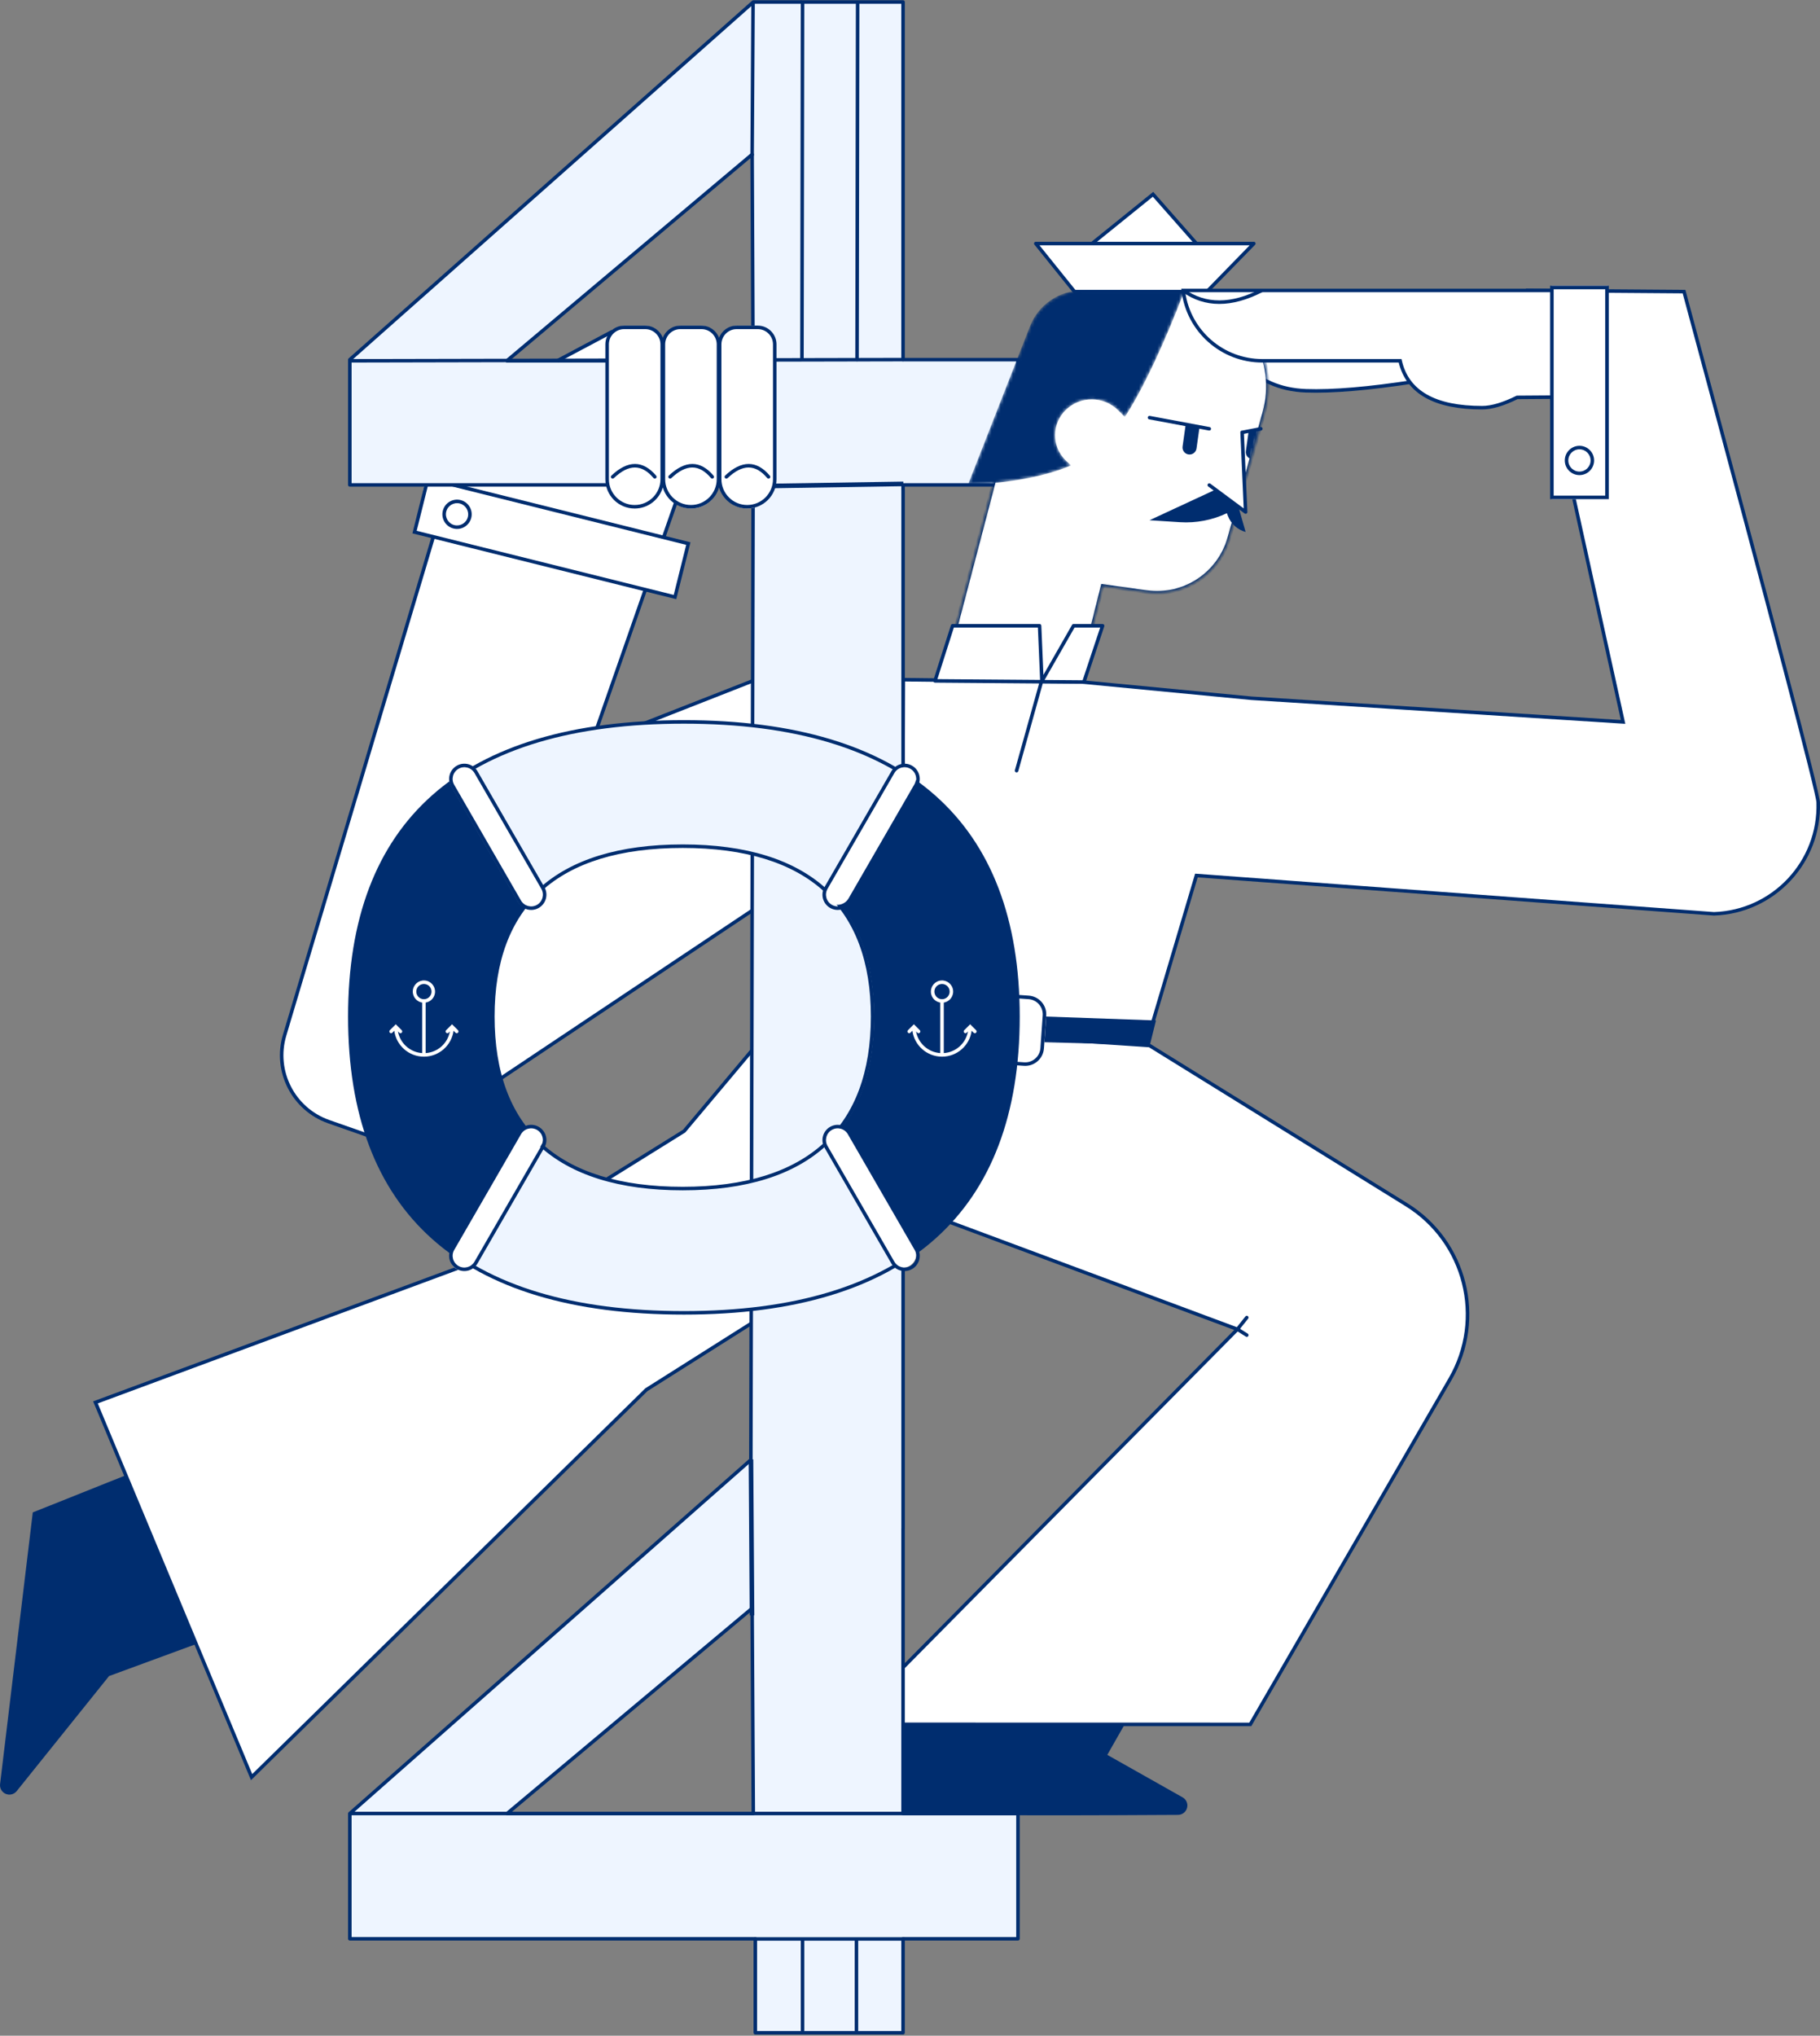 <svg width="592" height="662" viewBox="0 0 592 662" fill="none" xmlns="http://www.w3.org/2000/svg">
<rect x="0" y="0" width="592" height="662" fill="#808080" stroke="none"/>
<path fill-rule="evenodd" clip-rule="evenodd" d="M285.849 556.563L372.761 548.556L360.178 570.67L384.669 584.483C385.622 585.021 386.214 586.028 386.221 587.122C386.231 588.806 384.873 590.18 383.189 590.19C355.241 590.359 334.668 590.379 321.47 590.251C306.528 590.106 294.185 589.824 284.44 589.406L285.849 556.563ZM41.427 479.544L64.303 534.449L35.476 545.044L5.429 582.458C4.769 583.279 3.732 583.702 2.686 583.576C1.013 583.375 -0.179 581.855 0.022 580.183L10.661 491.827L41.427 479.544Z" fill="#002D6F"/>
<path fill-rule="evenodd" clip-rule="evenodd" d="M373.986 340.376L457.575 392.148C476.853 404.088 483.15 429.188 471.79 448.814L406.776 561.138L275.535 561.11L402.582 432.646L301.161 394.899L210.335 452.309L81.924 578.296L31.133 456.43L153.986 410.913L222.617 368.21L252.738 332.369L373.986 340.376Z" fill="white"/>
<path d="M402.584 432.993L276.821 560.158L406.363 560.185L471.212 448.147C482.417 428.788 476.206 404.03 457.191 392.253L373.723 340.556L252.906 332.578L222.913 368.266L154.205 411.018L154.102 411.069L31.807 456.379L82.043 576.915L209.852 451.52L209.947 451.444L301.012 393.884L402.311 431.585L405.102 428.095C405.3 427.849 405.66 427.809 405.906 428.006C406.153 428.203 406.193 428.563 405.996 428.81L403.439 432.005L403.528 432.038L403.408 432.159L405.852 433.687C406.12 433.854 406.201 434.207 406.034 434.475C405.867 434.743 405.514 434.824 405.246 434.657L402.584 432.993ZM222.154 367.391L222.096 367.461L222.232 367.343L222.154 367.391ZM222.154 367.391L252.404 331.398L374.083 339.434L457.793 391.281C477.334 403.383 483.717 428.826 472.202 448.72L407.023 561.329L274.082 561.301L401.47 432.493L301.144 395.153L210.609 452.379L81.638 578.915L30.293 455.72L153.65 410.016L222.154 367.391ZM153.65 410.016L153.601 410.047L153.704 409.996L153.65 410.016Z" fill="#002D6F"/>
<path fill-rule="evenodd" clip-rule="evenodd" d="M293.453 221.035L350.713 221.7L406.643 227.064L527.56 234.761L496.676 94.45L547.387 94.831C576.368 202.242 590.915 257.61 591.026 260.934C591.675 280.296 576.504 296.518 557.142 297.167L388.774 284.709L373.141 337.326L297.266 333.895L293.453 221.035Z" fill="white"/>
<path d="M373.941 337.936L292.883 330.988L293.268 220.456L293.844 220.463L351.152 221.13L407.065 226.493L527.223 234.142L496.348 93.872L548.211 94.262L548.324 94.682C577.399 202.441 591.868 257.516 591.982 260.915C592.641 280.593 577.224 297.079 557.485 297.737L389.575 285.313L373.941 337.936ZM294.03 329.938L373.11 336.716L388.741 284.105L389.201 284.139L557.508 296.595C576.554 295.957 591.477 280 590.839 260.953C590.73 257.708 576.145 202.189 547.333 95.399L497.774 95.027L528.667 235.38L527.909 235.332L406.974 227.633L351.091 222.272L294.408 221.614L294.03 329.938Z" fill="#002D6F"/>
<path fill-rule="evenodd" clip-rule="evenodd" d="M336.918 338.851L374.02 339.851L376.006 331.844L336.918 330.463V338.851Z" fill="#002D6F"/>
<path fill-rule="evenodd" clip-rule="evenodd" d="M145.898 156.98L92.277 336.628C88.784 348.331 95.1 360.714 106.624 364.758L129.503 372.785L245.413 295.385L245.493 221.035L192.033 242.006L221.773 156.98L201.184 107.413L179.451 118.089L145.898 156.98Z" fill="white"/>
<path d="M222.882 156.408H145.775L92.032 336.464C88.451 348.46 94.925 361.153 106.737 365.297L129.886 373.42L246.287 295.691L246.368 220.196L193.287 241.018L222.882 156.408ZM146.627 157.552H221.27L191.385 242.993L245.223 221.874L245.144 295.079L129.726 372.151L107.116 364.218C95.88 360.276 89.722 348.202 93.128 336.792L146.627 157.552Z" fill="#002D6F"/>
<path fill-rule="evenodd" clip-rule="evenodd" d="M224.06 176.806L219.908 194.589L134.84 172.993L138.69 154.692L224.06 176.806Z" fill="white"/>
<path d="M224.59 176.351L219.978 194.849L134.148 173.449L138.76 154.951L224.59 176.351ZM223.203 177.184L139.593 156.338L135.535 172.616L219.145 193.462L223.203 177.184Z" fill="#002D6F"/>
<path d="M144.039 166.091C143.403 168.645 144.957 171.232 147.511 171.868C150.065 172.505 152.652 170.951 153.288 168.397C153.925 165.843 152.371 163.256 149.817 162.619C147.263 161.983 144.676 163.537 144.039 166.091ZM145.149 166.368C145.633 164.427 147.599 163.245 149.54 163.729C151.481 164.213 152.662 166.179 152.179 168.12C151.695 170.061 149.729 171.242 147.788 170.758C145.847 170.275 144.665 168.309 145.149 166.368Z" fill="#002D6F"/>
<path d="M334.651 323.945L319.437 322.881C316.076 322.646 313.161 325.18 312.926 328.541L312.181 339.191C311.946 342.552 314.48 345.468 317.841 345.703L333.056 346.766C336.417 347.001 339.332 344.467 339.567 341.106L340.311 330.456C340.546 327.095 338.012 324.18 334.651 323.945Z" fill="white"/>
<path d="M319.433 322.715L334.647 323.778C338.008 324.014 340.543 326.929 340.308 330.29L339.563 340.94C339.328 344.301 336.413 346.835 333.052 346.6L317.837 345.536C314.476 345.301 311.942 342.386 312.177 339.025L312.922 328.375C313.157 325.014 316.072 322.48 319.433 322.715ZM319.354 323.856C316.623 323.665 314.254 325.724 314.063 328.455L313.318 339.104C313.127 341.835 315.186 344.204 317.917 344.395L333.131 345.459C335.862 345.65 338.231 343.591 338.422 340.86L339.166 330.21C339.357 327.479 337.298 325.111 334.568 324.92L319.354 323.856Z" fill="#002D6F"/>
<path fill-rule="evenodd" clip-rule="evenodd" d="M243.938 474.717L244.661 159.268H245.382V157.695H113.488V116.961L244.73 0.654H293.44V116.961H330.819V157.695H293.44V159.268H293.453V497.083H293.44V589.75H330.819V630.484H293.44V661.035H245.382V630.484H113.488V589.75L243.938 474.717ZM164.66 589.735H244.73L244.348 523.011L164.66 589.735ZM164.58 117.327H244.649L244.348 50.221L164.58 117.327Z" fill="#EEF5FF"/>
<path d="M243.669 474.458L244.392 159.266C244.392 158.951 244.648 158.696 244.964 158.696H245.112V158.266H113.791C113.475 158.266 113.219 158.01 113.219 157.694V116.96C113.219 116.797 113.289 116.641 113.411 116.532L244.653 0.226C244.757 0.133 244.892 0.082 245.032 0.082H293.743C294.059 0.082 294.315 0.338 294.315 0.654V116.389H331.121C331.437 116.389 331.693 116.645 331.693 116.96V157.694C331.693 158.01 331.437 158.266 331.121 158.266H294.315V159.145C294.323 159.185 294.328 159.225 294.328 159.267V497.083C294.328 497.125 294.323 497.166 294.315 497.206V589.178H331.121C331.437 589.178 331.693 589.434 331.693 589.75V630.484C331.693 630.8 331.437 631.056 331.121 631.056H294.315V661.035C294.315 661.35 294.059 661.606 293.743 661.606H245.684C245.368 661.606 245.112 661.35 245.112 661.035V631.056H113.791C113.475 631.056 113.219 630.8 113.219 630.484V589.75C113.219 589.586 113.289 589.43 113.412 589.321L243.669 474.458ZM245.112 158.696H245.684L245.112 159.267V158.696ZM244.812 474.718C244.812 474.882 244.741 475.038 244.619 475.146L114.363 590.008V629.912H245.684C246 629.912 246.256 630.168 246.256 630.484V660.463H293.171V630.484C293.171 630.168 293.427 629.912 293.743 629.912H330.549V590.322H293.743C293.427 590.322 293.171 590.066 293.171 589.75V497.083C293.171 497.041 293.175 497 293.184 496.961V159.39C293.175 159.35 293.171 159.309 293.171 159.267V157.694C293.171 157.379 293.427 157.122 293.743 157.122H330.549V117.532H293.743C293.427 117.532 293.171 117.276 293.171 116.96V1.226H245.249L114.363 117.218V157.122H245.684C246 157.122 246.256 157.379 246.256 157.694V159.267C246.256 159.583 246 159.839 245.684 159.839H245.534L244.812 474.718ZM164.963 590.307C164.428 590.307 164.186 589.639 164.596 589.296L244.283 522.572C244.655 522.261 245.22 522.523 245.223 523.007L245.604 589.732C245.606 590.049 245.349 590.307 245.032 590.307H164.963ZM244.457 589.163L244.086 524.229L166.537 589.163H244.457ZM164.882 117.898C164.349 117.898 164.106 117.232 164.514 116.889L244.282 49.783C244.654 49.471 245.22 49.733 245.223 50.218L245.524 117.324C245.525 117.641 245.269 117.898 244.952 117.898H164.882ZM244.377 116.755L244.084 51.445L166.451 116.755H244.377Z" fill="#002D6F"/>
<path d="M222.154 426.927C148.473 426.927 113.488 392.764 113.488 330.577C113.488 268.657 148.473 234.761 222.154 234.761C295.569 234.761 330.819 268.924 330.819 330.577C330.819 392.498 295.569 426.927 222.154 426.927ZM221.772 386.511C264.204 386.511 283.54 365.47 283.54 330.578C283.54 295.952 264.204 275.177 221.772 275.177C179.341 275.177 160.005 295.686 160.005 330.578C160.005 365.736 179.341 386.511 221.772 386.511Z" fill="#EEF5FF"/>
<path d="M222.456 427.499C149.78 427.499 113.219 394.282 113.219 330.578C113.219 267.175 149.749 234.189 222.456 234.189C294.887 234.189 331.693 267.431 331.693 330.578C331.693 394.025 294.857 427.499 222.456 427.499ZM222.456 426.356C294.248 426.356 330.549 393.368 330.549 330.578C330.549 268.091 294.28 235.333 222.456 235.333C150.356 235.333 114.363 267.834 114.363 330.578C114.363 393.625 150.388 426.356 222.456 426.356ZM222.075 387.084C180.649 387.084 159.735 367.303 159.735 330.578C159.735 294.156 180.623 274.605 222.075 274.605C263.423 274.605 284.414 294.321 284.414 330.578C284.414 367.138 263.399 387.084 222.075 387.084ZM222.075 385.94C262.78 385.94 283.271 366.492 283.271 330.578C283.271 294.97 262.807 275.749 222.075 275.749C181.239 275.749 160.879 294.805 160.879 330.578C160.879 366.657 181.267 385.94 222.075 385.94Z" fill="#002D6F"/>
<path d="M151.703 410.531C125.964 394.666 113.488 367.584 113.488 330.577C113.488 293.392 126.194 266.313 152.416 250.613L174.942 289.826C164.828 299.313 160.005 313.152 160.005 330.578C160.005 347.563 164.517 361.191 173.967 370.742L151.703 410.531ZM292.604 410.531L270.341 370.742C279.79 361.191 284.303 347.563 284.303 330.578C284.303 313.152 279.48 299.313 269.365 289.826L291.892 250.613C318.113 266.313 330.819 293.392 330.819 330.577C330.819 367.584 318.343 394.666 292.604 410.531Z" fill="#002D6F"/>
<path d="M147.526 335.19C146.892 339.947 142.819 343.617 137.888 343.617C132.958 343.617 128.885 339.947 128.251 335.19L127.617 335.824C127.394 336.047 127.031 336.047 126.808 335.824C126.585 335.601 126.585 335.239 126.808 335.015L128.738 333.086L130.667 335.015C130.891 335.239 130.891 335.601 130.667 335.824C130.444 336.047 130.082 336.047 129.858 335.824L129.443 335.408C130.125 339.242 133.353 342.194 137.317 342.455V326.033C137.195 326.014 137.073 325.987 136.951 325.955C135.019 325.437 133.872 323.451 134.39 321.519C134.907 319.586 136.894 318.44 138.826 318.957C140.758 319.475 141.905 321.461 141.387 323.394C141.006 324.817 139.827 325.814 138.46 326.034V342.455C142.424 342.194 145.652 339.242 146.334 335.408L145.918 335.824C145.695 336.047 145.333 336.047 145.11 335.824C144.886 335.601 144.886 335.239 145.11 335.015L147.039 333.086L148.969 335.015C149.192 335.239 149.192 335.601 148.969 335.824C148.745 336.047 148.383 336.047 148.16 335.824L147.526 335.19ZM137.247 324.85C138.569 325.204 139.928 324.42 140.282 323.098C140.637 321.775 139.852 320.416 138.53 320.062C137.208 319.708 135.849 320.493 135.495 321.815C135.14 323.137 135.925 324.496 137.247 324.85Z" fill="white"/>
<path d="M306.988 342.455V326.033C307.11 326.014 307.232 325.987 307.354 325.955C309.286 325.437 310.433 323.451 309.915 321.519C309.397 319.586 307.411 318.44 305.479 318.957C303.546 319.475 302.4 321.461 302.917 323.394C303.299 324.817 304.477 325.814 305.844 326.034V342.455C301.881 342.194 298.653 339.242 297.971 335.408L298.386 335.824C298.61 336.047 298.972 336.047 299.195 335.824C299.418 335.601 299.418 335.239 299.195 335.015L297.265 333.086L295.336 335.015C295.113 335.239 295.113 335.601 295.336 335.824C295.559 336.047 295.921 336.047 296.145 335.824L296.779 335.19C297.412 339.947 301.486 343.617 306.416 343.617C311.347 343.617 315.42 339.947 316.053 335.19L316.688 335.824C316.911 336.047 317.273 336.047 317.497 335.824C317.72 335.601 317.72 335.239 317.497 335.015L315.567 333.086L313.637 335.015C313.414 335.239 313.414 335.601 313.637 335.824C313.861 336.047 314.223 336.047 314.446 335.824L314.862 335.408C314.179 339.242 310.951 342.194 306.988 342.455ZM307.058 324.85C305.736 325.204 304.377 324.42 304.022 323.098C303.668 321.775 304.453 320.416 305.775 320.062C307.097 319.708 308.456 320.493 308.81 321.815C309.164 323.137 308.38 324.496 307.058 324.85Z" fill="white"/>
<path fill-rule="evenodd" clip-rule="evenodd" d="M454.353 107.413L403.701 117.124C409.236 123.241 416.308 126.455 424.916 126.767C433.525 127.078 445.3 126.084 460.24 123.785L454.353 107.413Z" fill="white"/>
<path d="M441.92 108.294L441.639 107.185L402.5 117.114L403.137 117.818C408.777 124.052 415.994 127.332 424.756 127.649C433.406 127.962 445.214 126.965 460.187 124.661L460.013 123.531C445.105 125.824 433.364 126.816 424.797 126.506C416.676 126.212 409.967 123.297 404.638 117.751L441.92 108.294Z" fill="#002D6F"/>
<mask id="mask0_1087_39502" style="mask-type:alpha" maskUnits="userSpaceOnUse" x="306" y="94" width="107" height="128">
<path d="M351.024 221.035L358.65 190.532L372.969 192.534C385.073 194.226 396.563 186.702 399.85 174.93L411.245 134.123C415.889 117.492 406.172 100.245 389.541 95.601C386.803 94.837 383.974 94.449 381.132 94.449H355.475C346.114 94.449 337.931 100.764 335.558 109.819L306.414 221.035H351.024Z" fill="white"/>
</mask>
<g mask="url(#mask0_1087_39502)">
<path d="M351.024 221.035L358.65 190.533L372.969 192.534C385.073 194.226 396.563 186.702 399.85 174.93L411.245 134.124C415.889 117.493 406.172 100.246 389.541 95.602C386.803 94.837 383.974 94.45 381.132 94.45H355.475C346.114 94.45 337.931 100.764 335.558 109.82L306.414 221.035H351.024Z" fill="white"/>
<mask id="mask1_1087_39502" style="mask-type:alpha" maskUnits="userSpaceOnUse" x="306" y="94" width="107" height="128">
<path d="M351.02 221.035L358.646 190.532L372.965 192.534C385.07 194.226 396.559 186.702 399.846 174.93L411.241 134.123C415.885 117.492 406.168 100.245 389.537 95.601C386.799 94.837 383.97 94.449 381.128 94.449H355.471C346.11 94.449 337.927 100.764 335.554 109.819L306.41 221.035H351.02Z" fill="white"/>
</mask>
<g mask="url(#mask1_1087_39502)">
<path d="M351.02 221.035L358.646 190.532L372.965 192.534C385.07 194.226 396.559 186.702 399.846 174.93L411.241 134.123C415.885 117.492 406.168 100.245 389.537 95.601C386.799 94.837 383.97 94.449 381.128 94.449H355.471C346.11 94.449 337.927 100.764 335.554 109.819L306.41 221.035H351.02Z" fill="white"/>
<path fill-rule="evenodd" clip-rule="evenodd" d="M406.204 139.929L410.121 139.44L409.609 147.345C409.534 148.514 408.524 149.401 407.355 149.325C407.302 149.322 407.249 149.317 407.196 149.309C405.945 149.133 405.073 147.977 405.249 146.725L406.204 139.929Z" fill="#002D6F"/>
</g>
<path d="M372.889 193.1C385.277 194.832 397.035 187.132 400.4 175.084L411.795 134.277C416.524 117.342 406.629 99.78 389.694 95.051C386.906 94.272 384.025 93.877 381.131 93.877H355.474C345.853 93.877 337.442 100.368 335.004 109.674L305.672 221.607H351.47L359.079 191.17L372.889 193.1ZM350.576 220.463H307.154L336.11 109.964C338.417 101.161 346.373 95.021 355.474 95.021H381.131C383.921 95.021 386.698 95.402 389.386 96.152C405.713 100.711 415.252 117.643 410.693 133.97L399.298 174.776C396.088 186.272 384.868 193.62 373.047 191.968L358.218 189.895L350.576 220.463Z" fill="#002D6F"/>
</g>
<mask id="mask2_1087_39502" style="mask-type:alpha" maskUnits="userSpaceOnUse" x="314" y="94" width="72" height="64">
<path d="M365.884 135.615L363.705 133.436C359.004 128.735 351.395 128.692 346.642 133.34C342.121 137.76 342.04 145.008 346.46 149.529C346.585 149.657 346.713 149.782 346.844 149.904L348.394 151.347C340.203 154.872 329.007 157.004 314.805 157.742L335.035 106.078C337.781 99.064 344.544 94.45 352.076 94.45H385.342C378.28 112.751 371.794 126.473 365.884 135.615Z" fill="white"/>
</mask>
<g mask="url(#mask2_1087_39502)">
<path d="M365.884 135.615L363.705 133.436C359.004 128.735 351.395 128.692 346.642 133.34C342.121 137.76 342.04 145.008 346.46 149.529C346.585 149.657 346.713 149.782 346.844 149.904L348.394 151.347C340.203 154.872 329.007 157.004 314.805 157.742L335.035 106.078C337.781 99.064 344.544 94.45 352.076 94.45H385.342C378.28 112.751 371.794 126.473 365.884 135.615Z" fill="#002D6F"/>
</g>
<path fill-rule="evenodd" clip-rule="evenodd" d="M355.223 78.817L375.049 62.803L389.157 78.817" fill="white"/>
<path fill-rule="evenodd" clip-rule="evenodd" d="M336.918 78.817C336.918 78.817 341.112 84.028 349.5 94.45H392.585L407.836 78.817C360.557 78.817 336.918 78.817 336.918 78.817Z" fill="white"/>
<path d="M374.982 63.974L388.728 79.576L389.586 78.82L375.116 62.395L354.863 78.753L355.582 79.643L374.982 63.974Z" fill="#002D6F"/>
<path d="M336.475 79.557L349.057 95.19C349.166 95.324 349.33 95.403 349.503 95.403H392.588C392.742 95.403 392.89 95.341 392.997 95.23L408.248 79.598C408.602 79.236 408.345 78.626 407.839 78.626H336.921C336.44 78.626 336.174 79.183 336.475 79.557ZM406.482 79.77L392.347 94.259H349.777L338.115 79.77H406.482Z" fill="#002D6F"/>
<path fill-rule="evenodd" clip-rule="evenodd" d="M404.024 140.966L405.167 166.893L393.348 158.124" fill="white"/>
<path fill-rule="evenodd" clip-rule="evenodd" d="M309.848 203.496H338.143L338.906 221.482L349.2 203.496H358.652L352.552 221.798L304.129 221.416L309.848 203.496Z" fill="white"/>
<path d="M390.098 139.415L389.196 145.837C389.02 147.089 387.863 147.96 386.612 147.784C385.361 147.609 384.489 146.452 384.665 145.201L385.596 138.575L373.799 136.372C373.489 136.314 373.284 136.015 373.342 135.705C373.4 135.394 373.699 135.19 374.009 135.248L393.454 138.879C393.765 138.936 393.97 139.235 393.912 139.546C393.854 139.856 393.555 140.061 393.244 140.003L390.098 139.415ZM404.112 140.019L410.017 138.879C410.328 138.819 410.628 139.022 410.687 139.332C410.747 139.642 410.544 139.942 410.234 140.002L404.62 141.086L405.741 166.487C405.762 166.968 405.215 167.258 404.828 166.971L403.077 165.672L405.169 172.994C402.532 172.274 400.396 170.343 399.414 167.792L399.069 166.893C394.317 169.144 389.071 170.149 383.825 169.814L373.904 169.181L394.757 159.499L393.009 158.202C392.755 158.013 392.702 157.655 392.89 157.401C393.078 157.148 393.437 157.095 393.69 157.283L404.545 165.336L403.454 140.61C403.44 140.294 403.685 140.027 404 140.013C404.038 140.012 404.075 140.014 404.112 140.019Z" fill="#002D6F"/>
<path d="M339.184 222.264L331.221 250.767C331.136 251.071 330.82 251.249 330.516 251.164C330.212 251.079 330.034 250.763 330.119 250.459L337.999 222.255L304.126 221.988C303.741 221.985 303.469 221.61 303.586 221.243L309.305 203.322C309.381 203.085 309.601 202.924 309.85 202.924H338.145C338.452 202.924 338.704 203.166 338.717 203.472L339.395 219.479L348.706 203.212C348.808 203.034 348.997 202.924 349.202 202.924H358.654C359.045 202.924 359.32 203.307 359.197 203.677L353.096 221.979C353.018 222.214 352.797 222.372 352.549 222.37L339.184 222.264ZM304.912 220.851L338.32 221.114L337.597 204.068H310.268L304.912 220.851ZM352.143 221.223L357.861 204.068H349.534L339.771 221.125L352.143 221.223Z" fill="#002D6F"/>
<path fill-rule="evenodd" clip-rule="evenodd" d="M410.662 117.326H455.498C457.786 127.494 466.682 132.578 482.188 132.578C485.251 132.578 489.043 131.461 493.563 129.229L505.065 129.146V94.45H384.961C386.483 107.492 397.531 117.326 410.662 117.326Z" fill="white"/>
<path d="M482.108 133.15C485.245 133.15 489.078 132.029 493.618 129.8L505.557 129.714V93.878H384.238L384.313 94.516C385.868 107.846 397.161 117.898 410.582 117.898H454.965C457.479 128.072 466.588 133.15 482.108 133.15ZM504.413 95.022V128.578L493.347 128.658L493.229 128.716C488.782 130.913 485.07 132.006 482.108 132.006C466.842 132.006 458.195 127.065 455.976 117.201L455.876 116.755H410.582C397.957 116.755 387.299 107.457 385.531 95.022H504.413Z" fill="#002D6F"/>
<path d="M384.551 94.915C391.857 100.134 400.599 100.134 410.69 94.959L410.168 93.941C400.433 98.933 392.144 98.933 385.216 93.984L384.551 94.915Z" fill="#002D6F"/>
<path d="M522.985 92.925H504.684V162.318H522.985V92.925Z" fill="white"/>
<path d="M504.223 92.925H523.287V162.318H504.223V92.925ZM505.367 161.174H522.143V94.068H505.367V161.174Z" fill="#002D6F"/>
<path d="M513.754 154.502C516.387 154.502 518.52 152.368 518.52 149.736C518.52 147.103 516.387 144.969 513.754 144.969C511.122 144.969 508.988 147.103 508.988 149.736C508.988 152.368 511.122 154.502 513.754 154.502ZM513.754 153.358C511.754 153.358 510.132 151.736 510.132 149.736C510.132 147.735 511.754 146.113 513.754 146.113C515.755 146.113 517.376 147.735 517.376 149.736C517.376 151.736 515.755 153.358 513.754 153.358Z" fill="#002D6F"/>
<path d="M293.834 116.373L114.25 116.755L114.252 117.898L293.836 117.517L293.834 116.373Z" fill="#002D6F"/>
<path d="M293.834 157.361L244.949 158.124" stroke="#002D6F" stroke-width="1.5"/>
<path d="M278.01 631.104H261.615V660.272C261.615 660.587 261.359 660.844 261.043 660.844C260.727 660.844 260.471 660.587 260.471 660.272V631.104H245.41V629.96H294.214V631.104H279.154V660.272C279.154 660.587 278.898 660.844 278.582 660.844C278.266 660.844 278.01 660.587 278.01 660.272V631.104Z" fill="#002D6F"/>
<path d="M330.669 589.163H114.252C113.936 589.163 113.68 589.419 113.68 589.735C113.68 590.05 113.936 590.306 114.252 590.306H330.669C330.985 590.306 331.241 590.05 331.241 589.735C331.241 589.419 330.985 589.163 330.669 589.163Z" fill="#002D6F"/>
<path fill-rule="evenodd" clip-rule="evenodd" d="M203.472 105.888H209.572C212.941 105.888 215.673 108.619 215.673 111.988V156.217C215.673 161.271 211.576 165.368 206.522 165.368C201.468 165.368 197.371 161.271 197.371 156.217V111.988C197.371 108.619 200.102 105.888 203.472 105.888Z" fill="white"/>
<path fill-rule="evenodd" clip-rule="evenodd" d="M221.772 105.888H227.873C231.242 105.888 233.973 108.619 233.973 111.988V156.217C233.973 161.271 229.876 165.368 224.823 165.368C219.769 165.368 215.672 161.271 215.672 156.217V111.988C215.672 108.619 218.403 105.888 221.772 105.888Z" fill="white"/>
<path fill-rule="evenodd" clip-rule="evenodd" d="M240.073 105.888H246.174C249.543 105.888 252.274 108.619 252.274 111.988V156.217C252.274 161.271 248.177 165.368 243.123 165.368C238.07 165.368 233.973 161.271 233.973 156.217V111.988C233.973 108.619 236.704 105.888 240.073 105.888Z" fill="white"/>
<path d="M233.895 158.514C232.737 162.475 229.078 165.368 224.744 165.368C220.409 165.368 216.75 162.475 215.593 158.514C214.436 162.475 210.777 165.368 206.442 165.368C201.178 165.368 196.91 161.1 196.91 155.836V111.988C196.91 108.619 199.641 105.888 203.011 105.888H209.874C212.495 105.888 214.73 107.541 215.593 109.861C216.456 107.541 218.691 105.888 221.312 105.888H228.175C230.796 105.888 233.031 107.541 233.895 109.861C234.758 107.541 236.993 105.888 239.614 105.888H246.477C249.846 105.888 252.577 108.619 252.577 111.988V155.836C252.577 161.1 248.31 165.368 243.045 165.368C238.711 165.368 235.052 162.475 233.895 158.514ZM203.011 107.032C200.273 107.032 198.054 109.251 198.054 111.988V155.836C198.054 160.469 201.81 164.224 206.442 164.224C211.075 164.224 214.83 160.469 214.83 155.836V111.988C214.83 109.251 212.611 107.032 209.874 107.032H203.011ZM221.312 107.032C218.575 107.032 216.356 109.251 216.356 111.988V155.836C216.356 160.469 220.111 164.224 224.744 164.224C229.376 164.224 233.132 160.469 233.132 155.836V111.988C233.132 109.251 230.913 107.032 228.175 107.032H221.312ZM239.614 107.032C236.876 107.032 234.657 109.251 234.657 111.988V155.836C234.657 160.469 238.413 164.224 243.045 164.224C247.678 164.224 251.433 160.469 251.433 155.836V111.988C251.433 109.251 249.214 107.032 246.477 107.032H239.614Z" fill="#002D6F"/>
<path d="M198.928 107.289L181.008 116.821L181.545 117.831L199.465 108.299L198.928 107.289Z" fill="#002D6F"/>
<path fill-rule="evenodd" clip-rule="evenodd" d="M148.425 249.343C150.614 248.08 153.412 248.829 154.675 251.018L176.408 288.66C177.672 290.849 176.922 293.647 174.734 294.911C172.545 296.174 169.747 295.424 168.484 293.236L146.75 255.593C145.487 253.405 146.237 250.606 148.425 249.343ZM148.425 412.625C146.602 411.572 145.977 409.24 147.03 407.416L169.525 368.453C170.578 366.629 172.91 366.004 174.734 367.057C176.557 368.11 177.182 370.442 176.129 372.265L153.634 411.229C152.581 413.053 150.249 413.677 148.425 412.625ZM295.843 249.431C297.849 250.59 298.536 253.155 297.378 255.161L276.026 292.143C274.868 294.149 272.303 294.836 270.297 293.678C268.291 292.52 267.603 289.955 268.762 287.949L290.113 250.967C291.271 248.961 293.837 248.273 295.843 249.431ZM295.791 411.685C293.603 412.948 290.805 412.199 289.541 410.01L268.19 373.028C266.926 370.84 267.676 368.041 269.864 366.778C272.053 365.514 274.851 366.264 276.114 368.453L297.466 405.435C298.73 407.623 297.98 410.422 295.791 411.685Z" fill="white"/>
<path d="M148.565 249.013C150.936 247.644 153.967 248.456 155.336 250.827L177.069 288.47C178.438 290.841 177.626 293.872 175.255 295.241C172.884 296.61 169.853 295.797 168.484 293.427L146.751 255.784C145.382 253.413 146.194 250.382 148.565 249.013ZM147.741 255.212L169.474 292.855C170.527 294.678 172.859 295.303 174.683 294.25C176.507 293.197 177.131 290.865 176.079 289.042L154.345 251.399C153.293 249.575 150.961 248.951 149.137 250.003C147.313 251.056 146.689 253.388 147.741 255.212ZM148.565 412.676C146.194 411.307 145.382 408.275 146.751 405.905L168.484 368.262C169.853 365.891 172.884 365.079 175.255 366.448C177.626 367.816 178.438 370.848 177.069 373.219L155.336 410.861C153.967 413.232 150.936 414.044 148.565 412.676ZM149.137 411.685C150.961 412.738 153.293 412.113 154.345 410.289L176.079 372.647C177.131 370.823 176.507 368.491 174.683 367.438C172.859 366.385 170.527 367.01 169.474 368.834L147.741 406.477C146.689 408.3 147.313 410.632 149.137 411.685ZM296.694 249.013C299.065 250.382 299.877 253.413 298.508 255.784L276.775 293.427C275.406 295.797 272.375 296.61 270.004 295.241C267.633 293.872 266.821 290.841 268.19 288.47L289.923 250.827C291.292 248.456 294.323 247.644 296.694 249.013ZM290.914 251.399L269.181 289.042C268.128 290.865 268.753 293.197 270.576 294.25C272.4 295.303 274.732 294.678 275.785 292.855L297.518 255.212C298.57 253.388 297.946 251.056 296.122 250.003C294.298 248.951 291.967 249.575 290.914 251.399ZM296.694 412.676C294.323 414.044 291.292 413.232 289.923 410.861L268.19 373.219C266.821 370.848 267.633 367.816 270.004 366.448C272.375 365.079 275.406 365.891 276.775 368.262L298.508 405.905C299.877 408.275 299.065 411.307 296.694 412.676ZM296.122 411.685C297.946 410.632 298.57 408.3 297.518 406.477L275.785 368.834C274.732 367.01 272.4 366.385 270.576 367.438C268.753 368.491 268.128 370.823 269.181 372.647L290.914 410.289C291.967 412.113 294.298 412.738 296.122 411.685Z" fill="#002D6F"/>
<path d="M199.669 155.488C199.44 155.705 199.078 155.696 198.86 155.467C198.643 155.238 198.652 154.876 198.881 154.658C204.194 149.611 209.15 149.611 213.439 154.705C213.642 154.946 213.611 155.307 213.37 155.51C213.128 155.714 212.767 155.683 212.564 155.441C208.719 150.876 204.524 150.876 199.669 155.488ZM218.352 155.488C218.123 155.705 217.761 155.696 217.543 155.467C217.326 155.238 217.335 154.876 217.564 154.658C222.877 149.611 227.832 149.611 232.121 154.705C232.325 154.946 232.294 155.307 232.052 155.51C231.811 155.714 231.45 155.683 231.247 155.441C227.402 150.876 223.207 150.876 218.352 155.488ZM236.653 155.488C236.424 155.705 236.062 155.696 235.845 155.467C235.627 155.238 235.636 154.876 235.865 154.658C241.178 149.611 246.134 149.611 250.423 154.705C250.626 154.946 250.596 155.307 250.354 155.51C250.112 155.714 249.752 155.683 249.548 155.441C245.703 150.876 241.508 150.876 236.653 155.488Z" fill="#002D6F"/>
<path d="M244.27 474.587L244.611 525.298" stroke="#002D6F" stroke-width="1.5" stroke-linejoin="round"/>
<path d="M244.379 1.032L245.523 1.039L245.222 50.605L244.078 50.599L244.379 1.032ZM260.473 0.082C260.473 -0.234 260.729 0.463 261.045 0.463C261.361 0.463 261.617 0.719 261.617 1.035L261.426 116.945C261.426 117.261 261.361 117.326 261.045 117.326C260.729 117.326 260.283 117.261 260.283 116.945L260.473 0.082ZM278.393 1.035C278.393 0.719 278.65 0.463 278.965 0.463C279.281 0.463 279.537 0.719 279.537 1.035L279.347 116.945C279.347 117.261 279.091 117.517 278.775 117.517C278.459 117.517 278.203 117.261 278.203 116.945L278.393 1.035Z" fill="#002D6F"/>
</svg>
